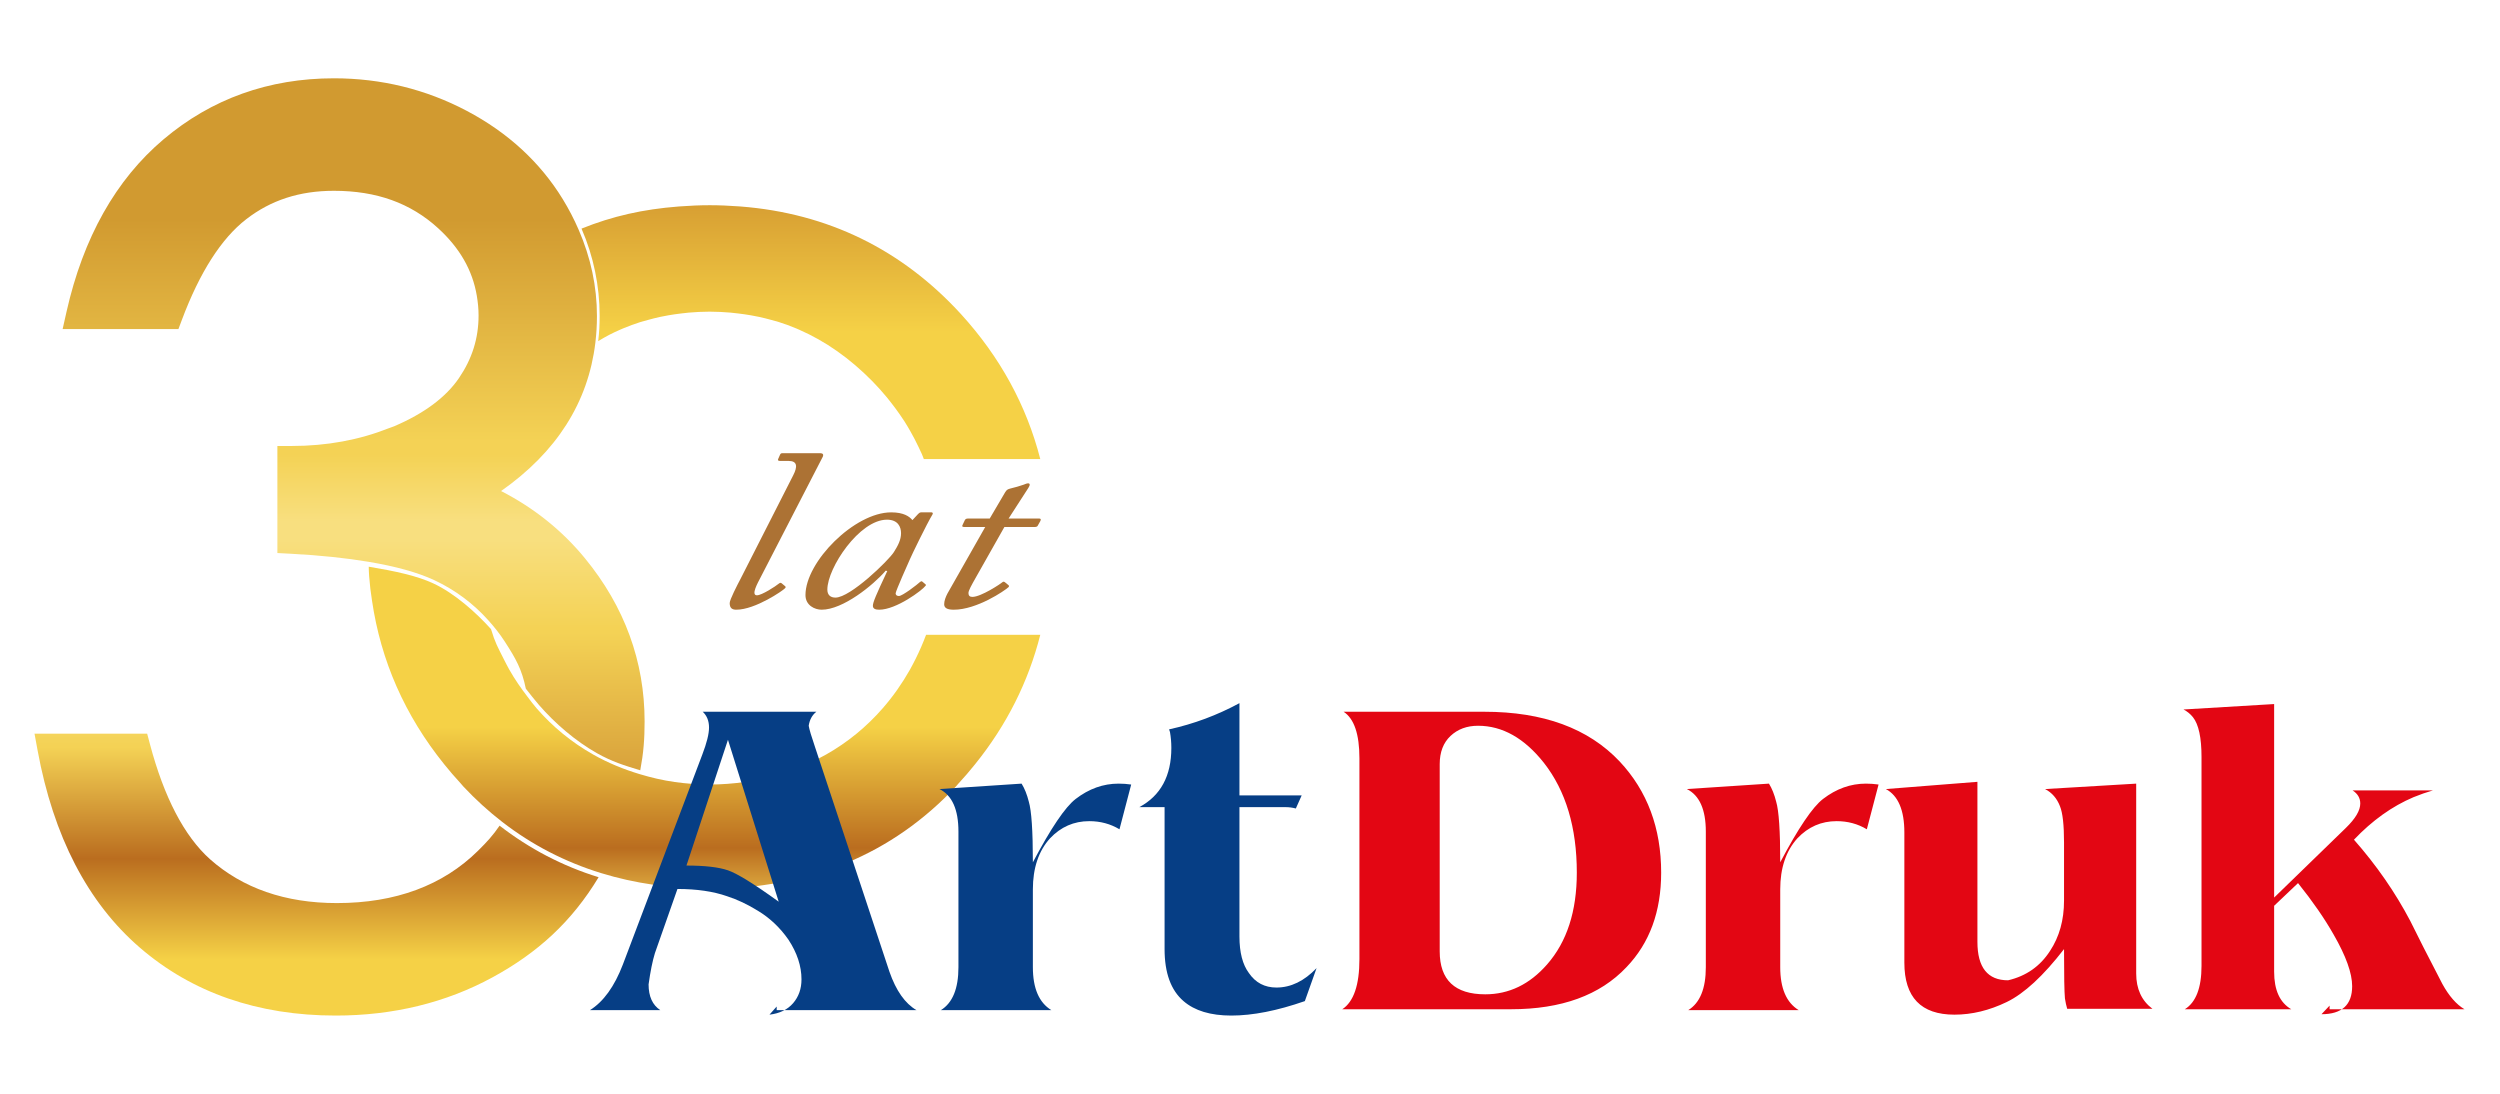 <?xml version="1.0" encoding="UTF-8" standalone="no"?>
<!-- Created with Inkscape (http://www.inkscape.org/) -->

<svg
   version="1.1"
   id="svg2"
   width="302.363"
   height="132.283"
   viewBox="0 0 302.363 132.283"
   sodipodi:docname="ArtDruk_logo30.ai"
   xmlns:inkscape="http://www.inkscape.org/namespaces/inkscape"
   xmlns:sodipodi="http://sodipodi.sourceforge.net/DTD/sodipodi-0.dtd"
   xmlns="http://www.w3.org/2000/svg"
   xmlns:svg="http://www.w3.org/2000/svg">
  <defs
     id="defs6">
    <linearGradient
       x1="0"
       y1="0"
       x2="1"
       y2="0"
       gradientUnits="userSpaceOnUse"
       gradientTransform="matrix(0,103.868,103.868,0,32.084,-15.019)"
       spreadMethod="pad"
       id="linearGradient44">
      <stop
         style="stop-opacity:1;stop-color:#f5d146"
         offset="0"
         id="stop22" />
      <stop
         style="stop-opacity:1;stop-color:#ba6d1f"
         offset="0.295"
         id="stop24" />
      <stop
         style="stop-opacity:1;stop-color:#f4d255"
         offset="0.548"
         id="stop26" />
      <stop
         style="stop-opacity:1;stop-color:#f4d255"
         offset="0.552"
         id="stop28" />
      <stop
         style="stop-opacity:1;stop-color:#f8df7f"
         offset="0.63"
         id="stop30" />
      <stop
         style="stop-opacity:1;stop-color:#f8df7f"
         offset="0.645"
         id="stop32" />
      <stop
         style="stop-opacity:1;stop-color:#f4d255"
         offset="0.703"
         id="stop34" />
      <stop
         style="stop-opacity:1;stop-color:#f4d255"
         offset="0.714"
         id="stop36" />
      <stop
         style="stop-opacity:1;stop-color:#d19a30"
         offset="0.908"
         id="stop38" />
      <stop
         style="stop-opacity:1;stop-color:#d19a30"
         offset="0.936"
         id="stop40" />
      <stop
         style="stop-opacity:1;stop-color:#d19a30"
         offset="1"
         id="stop42" />
    </linearGradient>
    <linearGradient
       x1="0"
       y1="0"
       x2="1"
       y2="0"
       gradientUnits="userSpaceOnUse"
       gradientTransform="matrix(0,63.72,63.72,0,28.722,2.199)"
       spreadMethod="pad"
       id="linearGradient84">
      <stop
         style="stop-opacity:1;stop-color:#f5d146"
         offset="0"
         id="stop60" />
      <stop
         style="stop-opacity:1;stop-color:#f5d146"
         offset="0.157"
         id="stop62" />
      <stop
         style="stop-opacity:1;stop-color:#ba6d1f"
         offset="0.3"
         id="stop64" />
      <stop
         style="stop-opacity:1;stop-color:#f4d255"
         offset="0.458"
         id="stop66" />
      <stop
         style="stop-opacity:1;stop-color:#f4d255"
         offset="0.46"
         id="stop68" />
      <stop
         style="stop-opacity:1;stop-color:#f8df7f"
         offset="0.566"
         id="stop70" />
      <stop
         style="stop-opacity:1;stop-color:#f8df7f"
         offset="0.586"
         id="stop72" />
      <stop
         style="stop-opacity:1;stop-color:#f4d255"
         offset="0.648"
         id="stop74" />
      <stop
         style="stop-opacity:1;stop-color:#f4d255"
         offset="0.66"
         id="stop76" />
      <stop
         style="stop-opacity:1;stop-color:#c2912c"
         offset="0.75"
         id="stop78" />
      <stop
         style="stop-opacity:1;stop-color:#c2912c"
         offset="0.763"
         id="stop80" />
      <stop
         style="stop-opacity:1;stop-color:#c2912c"
         offset="1"
         id="stop82" />
    </linearGradient>
    <clipPath
       clipPathUnits="userSpaceOnUse"
       id="clipPath94">
      <path
         d="M 0,99.213 H 226.772 V 0 H 0 Z"
         id="path92" />
    </clipPath>
    <linearGradient
       x1="0"
       y1="0"
       x2="1"
       y2="0"
       gradientUnits="userSpaceOnUse"
       gradientTransform="matrix(0,78.715,78.715,0,73.575,69.106)"
       spreadMethod="pad"
       id="linearGradient142">
      <stop
         style="stop-opacity:1;stop-color:#f5d146"
         offset="0"
         id="stop120" />
      <stop
         style="stop-opacity:1;stop-color:#ba6d1f"
         offset="0.295"
         id="stop122" />
      <stop
         style="stop-opacity:1;stop-color:#f4d255"
         offset="0.548"
         id="stop124" />
      <stop
         style="stop-opacity:1;stop-color:#f4d255"
         offset="0.552"
         id="stop126" />
      <stop
         style="stop-opacity:1;stop-color:#f8df7f"
         offset="0.63"
         id="stop128" />
      <stop
         style="stop-opacity:1;stop-color:#f8df7f"
         offset="0.645"
         id="stop130" />
      <stop
         style="stop-opacity:1;stop-color:#f4d255"
         offset="0.703"
         id="stop132" />
      <stop
         style="stop-opacity:1;stop-color:#f4d255"
         offset="0.714"
         id="stop134" />
      <stop
         style="stop-opacity:1;stop-color:#d19a30"
         offset="0.908"
         id="stop136" />
      <stop
         style="stop-opacity:1;stop-color:#d19a30"
         offset="0.936"
         id="stop138" />
      <stop
         style="stop-opacity:1;stop-color:#d19a30"
         offset="1"
         id="stop140" />
    </linearGradient>
    <linearGradient
       x1="0"
       y1="0"
       x2="1"
       y2="0"
       gradientUnits="userSpaceOnUse"
       gradientTransform="matrix(0,-54.199,-54.199,0,63.921,33.264)"
       spreadMethod="pad"
       id="linearGradient178">
      <stop
         style="stop-opacity:1;stop-color:#f5d146"
         offset="0"
         id="stop158" />
      <stop
         style="stop-opacity:1;stop-color:#ba6d1f"
         offset="0.203"
         id="stop160" />
      <stop
         style="stop-opacity:1;stop-color:#f4d255"
         offset="0.323"
         id="stop162" />
      <stop
         style="stop-opacity:1;stop-color:#f4d255"
         offset="0.325"
         id="stop164" />
      <stop
         style="stop-opacity:1;stop-color:#f8df7f"
         offset="0.422"
         id="stop166" />
      <stop
         style="stop-opacity:1;stop-color:#f8df7f"
         offset="0.44"
         id="stop168" />
      <stop
         style="stop-opacity:1;stop-color:#f4d255"
         offset="0.497"
         id="stop170" />
      <stop
         style="stop-opacity:1;stop-color:#f4d255"
         offset="0.509"
         id="stop172" />
      <stop
         style="stop-opacity:1;stop-color:#f4d255"
         offset="0.94"
         id="stop174" />
      <stop
         style="stop-opacity:1;stop-color:#f4d255"
         offset="1"
         id="stop176" />
    </linearGradient>
    <clipPath
       clipPathUnits="userSpaceOnUse"
       id="clipPath188">
      <path
         d="M 0,99.213 H 226.772 V 0 H 0 Z"
         id="path186" />
    </clipPath>
  </defs>
  <sodipodi:namedview
     id="namedview4"
     pagecolor="#ffffff"
     bordercolor="#000000"
     borderopacity="0.25"
     inkscape:showpageshadow="2"
     inkscape:pageopacity="0.0"
     inkscape:pagecheckerboard="0"
     inkscape:deskcolor="#d1d1d1" />
  <g
     id="g8"
     inkscape:groupmode="layer"
     inkscape:label="ArtDruk_logo30"
     transform="matrix(1.333,0,0,-1.333,0,132.283)">
    <g
       id="g10">
      <g
         id="g12">
        <g
           id="g18">
          <g
             id="g20">
            <path
               d="M 14.841,86.597 C 10.514,82.941 7.551,77.677 6.036,70.952 v 0 l -0.353,-1.57 h 10.506 l 0.314,0.835 c 1.615,4.308 3.576,7.377 5.828,9.123 v 0 c 2.245,1.74 4.851,2.586 7.966,2.586 v 0 c 3.865,0 6.959,-1.112 9.459,-3.399 v 0 c 1.966,-1.799 3.114,-3.814 3.503,-6.11 v 0 c 0.099,-0.584 0.162,-1.18 0.162,-1.801 v 0 c 0,-2.068 -0.581,-3.926 -1.777,-5.68 v 0 c -1.188,-1.743 -3.165,-3.214 -5.875,-4.373 v 0 c -0.163,-0.07 -0.34,-0.118 -0.506,-0.184 v 0 c -2.655,-1.054 -5.608,-1.607 -8.809,-1.607 v 0 h -1.287 v -9.713 l 1.218,-0.065 c 2.672,-0.14 5.014,-0.388 7.05,-0.73 v 0 c 2.454,-0.411 4.456,-0.963 5.952,-1.659 v 0 c 1.909,-0.891 3.545,-2.119 4.909,-3.637 v 0 c 0.538,-0.6 1.044,-1.234 1.493,-1.927 v 0 c 1.033,-1.597 1.557,-2.531 1.919,-4.287 v 0 c 0.262,-0.342 0.908,-1.152 1.188,-1.473 v 0 c 1.472,-1.692 3.312,-3.277 5.268,-4.384 v 0 c 1.337,-0.756 2.467,-1.111 3.926,-1.551 v 0 c 0.297,1.573 0.395,2.825 0.395,4.44 v 0 c 0,5.441 -1.822,10.422 -5.416,14.801 v 0 c -2.061,2.514 -4.612,4.558 -7.607,6.097 v 0 c 5.038,3.532 7.903,8.041 8.554,13.449 v 0 c 0.095,0.791 0.145,1.6 0.145,2.43 v 0 c 0,2.68 -0.561,5.302 -1.66,7.829 v 0 c -0.406,0.937 -0.882,1.862 -1.439,2.771 v 0 c -2.052,3.352 -4.985,6.05 -8.716,8.018 v 0 c -3.711,1.958 -7.765,2.951 -12.049,2.951 v 0 c -5.91,0 -11.109,-1.862 -15.456,-5.535"
               style="fill:url(#linearGradient44);stroke:none"
               id="path46" />
          </g>
        </g>
      </g>
    </g>
    <g
       id="g48">
      <g
         id="g50">
        <g
           id="g56">
          <g
             id="g58">
            <path
               d="m 3.131,32.671 0.28,-1.519 C 4.846,23.346 7.97,17.323 12.696,13.25 v 0 C 17.434,9.164 23.409,7.093 30.457,7.093 v 0 c 5.211,0 9.996,1.165 14.225,3.466 v 0 c 4.113,2.236 7.194,5.051 9.631,9.087 v 0 c -3.279,1.009 -6.287,2.59 -8.984,4.677 v 0 C 44.708,23.422 44.223,22.89 43.376,22.051 v 0 C 40.19,18.897 35.879,17.299 30.563,17.299 v 0 c -4.668,0 -8.547,1.345 -11.522,3.992 v 0 c -2.326,2.096 -4.155,5.604 -5.435,10.424 v 0 l -0.254,0.956 z"
               style="fill:url(#linearGradient84);stroke:none"
               id="path86" />
          </g>
        </g>
      </g>
    </g>
    <g
       id="g88">
      <g
         id="g90"
         clip-path="url(#clipPath94)">
        <g
           id="g96"
           transform="translate(71.968,56.109)">
          <path
             d="m 0,0 c 0.408,0.788 0.38,1.306 -0.408,1.306 h -0.788 c -0.19,0 -0.217,0.083 -0.163,0.187 l 0.163,0.373 c 0.055,0.124 0.109,0.145 0.272,0.145 h 3.37 C 2.691,2.011 2.773,1.887 2.691,1.7 L -2.963,-9.268 c -0.244,-0.477 -0.897,-1.617 -0.326,-1.617 0.435,0 1.685,0.809 2.011,1.078 0.109,0.083 0.164,0.062 0.245,0 l 0.299,-0.249 c 0.055,-0.041 0.082,-0.124 -0.027,-0.207 -0.136,-0.166 -2.664,-1.928 -4.404,-1.928 -0.353,0 -0.597,0.124 -0.597,0.601 0,0.311 0.679,1.617 1.005,2.239 z"
             style="fill:#ac7234;fill-opacity:1;fill-rule:nonzero;stroke:none"
             id="path98" />
        </g>
        <g
           id="g100"
           transform="translate(81.101,49.142)">
          <path
             d="m 0,0 c 0.38,0.601 0.652,1.12 0.652,1.721 0,0.56 -0.272,1.223 -1.277,1.223 -2.501,0 -5.409,-4.375 -5.409,-6.344 0,-0.477 0.272,-0.726 0.734,-0.726 1.359,0 4.811,3.359 5.3,4.126 M 3.425,3.608 C 3.533,3.608 3.561,3.504 3.507,3.421 2.99,2.571 1.604,-0.29 1.468,-0.622 1.305,-0.975 0.163,-3.545 0.163,-3.732 c 0,-0.187 0.136,-0.249 0.299,-0.249 0.326,0 1.712,1.078 1.903,1.265 0.081,0.062 0.163,0.104 0.217,0.041 l 0.245,-0.207 c 0.081,-0.062 0.109,-0.104 0.054,-0.166 -0.299,-0.415 -2.664,-2.177 -4.213,-2.177 -0.326,0 -0.571,0.083 -0.571,0.353 0,0.311 0.272,0.953 1.305,3.151 l -0.136,0.042 c -1.141,-1.327 -3.887,-3.546 -5.817,-3.546 -0.625,0 -1.468,0.394 -1.468,1.327 0,3.027 4.458,7.506 7.774,7.506 1.142,0 1.658,-0.374 1.93,-0.705 l 0.517,0.559 c 0.081,0.083 0.163,0.146 0.272,0.146 z"
             style="fill:#ac7234;fill-opacity:1;fill-rule:nonzero;stroke:none"
             id="path102" />
        </g>
        <g
           id="g104"
           transform="translate(89.391,51.423)">
          <path
             d="M 0,0 H -1.902 C -2.066,0 -2.12,0.041 -2.066,0.166 l 0.218,0.456 c 0.054,0.104 0.136,0.145 0.299,0.145 H 0.408 L 1.821,3.172 C 1.957,3.38 2.039,3.421 2.256,3.483 2.555,3.545 3.262,3.753 3.479,3.836 3.642,3.898 3.778,3.96 3.887,3.96 4.05,3.96 4.105,3.836 3.914,3.545 L 2.12,0.767 h 2.773 c 0.136,0 0.19,-0.062 0.108,-0.228 L 4.757,0.104 C 4.73,0.041 4.621,0 4.512,0 H 1.74 l -2.637,-4.665 c -0.326,-0.581 -0.625,-1.099 -0.625,-1.327 0,-0.228 0.109,-0.352 0.353,-0.352 0.789,0 2.555,1.181 2.719,1.326 0.081,0.083 0.163,0.063 0.244,0 L 2.093,-5.266 C 2.175,-5.329 2.175,-5.37 2.12,-5.453 1.767,-5.785 -0.761,-7.506 -2.854,-7.506 c -0.679,0 -0.87,0.208 -0.87,0.498 0,0.311 0.136,0.664 0.299,0.975 z"
             style="fill:#ac7234;fill-opacity:1;fill-rule:nonzero;stroke:none"
             id="path106" />
        </g>
      </g>
    </g>
    <g
       id="g108">
      <g
         id="g110">
        <g
           id="g116">
          <g
             id="g118">
            <path
               d="m 64.387,80.616 c -0.009,0 -0.018,0.001 -0.027,0.001 v 0 c -0.871,0 -1.725,-0.04 -2.569,-0.101 v 0 c -0.074,-0.006 -0.147,-0.009 -0.22,-0.015 v 0 c -3.228,-0.252 -5.986,-0.87 -8.809,-2.006 v 0 c 1.099,-2.527 1.644,-5.228 1.644,-7.908 v 0 c 0,-0.83 -0.036,-1.509 -0.131,-2.301 v 0 c 0.735,0.444 1.224,0.702 1.996,1.039 v 0 c 0.089,0.039 0.177,0.079 0.266,0.115 v 0 c 0.521,0.219 1.05,0.412 1.589,0.583 v 0 c 0.219,0.069 0.444,0.123 0.666,0.185 v 0 c 0.359,0.099 0.72,0.193 1.086,0.272 v 0 c 0.255,0.055 0.513,0.104 0.773,0.149 v 0 c 0.38,0.067 0.765,0.121 1.155,0.167 v 0 c 0.225,0.026 0.449,0.057 0.677,0.076 v 0 c 0.624,0.052 1.255,0.088 1.901,0.088 v 0 h 0.003 c 0.001,0 0.002,0 0.003,0 v 0 c 0.646,0 1.277,-0.036 1.9,-0.088 v 0 c 0.229,-0.019 0.452,-0.05 0.678,-0.076 v 0 c 0.389,-0.046 0.774,-0.1 1.155,-0.167 v 0 c 0.259,-0.045 0.517,-0.094 0.772,-0.149 v 0 c 0.367,-0.079 0.728,-0.173 1.087,-0.272 v 0 c 0.222,-0.062 0.446,-0.116 0.664,-0.185 v 0 c 0.54,-0.171 1.07,-0.364 1.591,-0.583 v 0 c 0.089,-0.036 0.177,-0.076 0.265,-0.115 v 0 c 2.398,-1.048 4.608,-2.603 6.661,-4.69 v 0 c 0.467,-0.474 0.9,-0.965 1.315,-1.464 v 0 c 0.134,-0.162 0.261,-0.329 0.39,-0.493 v 0 c 0.257,-0.328 0.502,-0.66 0.738,-0.997 v 0 c 0.149,-0.216 0.3,-0.431 0.441,-0.65 v 0 c 0.2,-0.311 0.382,-0.628 0.565,-0.946 v 0 c 0.259,-0.455 0.5,-0.918 0.723,-1.39 v 0 c 0.108,-0.226 0.219,-0.451 0.318,-0.68 v 0 c 0.061,-0.141 0.112,-0.287 0.169,-0.43 v 0 h 10.565 c -1.245,4.854 -3.646,9.26 -7.198,13.155 v 0 c -5.376,5.873 -12.092,9.143 -19.987,9.761 v 0 c -0.073,0.006 -0.147,0.009 -0.22,0.015 v 0 c -0.845,0.061 -1.698,0.101 -2.569,0.101 v 0 c -0.009,0 -0.017,-0.001 -0.026,-0.001"
               style="fill:url(#linearGradient142);stroke:none"
               id="path144" />
          </g>
        </g>
      </g>
    </g>
    <g
       id="g146">
      <g
         id="g148">
        <g
           id="g154">
          <g
             id="g156">
            <path
               d="m 33.496,46.928 c 0.029,-0.374 0.067,-0.744 0.107,-1.113 v 0 c 0.043,-0.365 0.097,-0.728 0.152,-1.089 v 0 c 0.797,-5.436 2.978,-10.404 6.547,-14.83 v 0 c 0.469,-0.59 0.974,-1.167 1.496,-1.737 v 0 c 0.085,-0.093 0.157,-0.191 0.244,-0.283 v 0 c 1.111,-1.185 2.289,-2.255 3.528,-3.213 v 0 c 2.697,-2.087 5.694,-3.636 8.973,-4.645 v 0 c 3.034,-0.934 6.31,-1.41 9.817,-1.41 v 0 c 0.009,0 0.018,0 0.027,0 v 0 c 0.009,0 0.017,0 0.026,0 v 0 c 9.04,0 16.549,3.118 22.318,9.268 v 0 c 0.077,0.081 0.139,0.166 0.214,0.248 v 0 c 0.534,0.581 1.048,1.17 1.527,1.773 v 0 c 2.881,3.571 4.841,7.503 5.915,11.743 v 0 H 84.025 c -0.281,-0.754 -0.603,-1.495 -0.969,-2.223 v 0 h -10e-4 c -0.159,-0.312 -0.316,-0.625 -0.49,-0.934 v 0 C 81.844,37.208 81.02,36.042 80.099,34.985 v 0 C 78.627,33.294 76.907,31.883 74.95,30.776 v 0 C 72.658,29.48 70.175,28.651 67.542,28.283 v 0 c -1.029,-0.145 -2.08,-0.226 -3.155,-0.226 v 0 c -1.075,0 -2.126,0.081 -3.156,0.226 v 0 c -1.098,0.153 -2.161,0.405 -3.204,0.72 v 0 c -1.457,0.439 -2.867,1.017 -4.204,1.773 v 0 c -1.956,1.107 -3.677,2.518 -5.149,4.209 v 0 c -0.28,0.322 -0.535,0.673 -0.797,1.015 v 0 c -0.599,0.782 -1.168,1.597 -1.669,2.483 v 0 c -0.174,0.309 -0.331,0.622 -0.49,0.934 v 0 c -0.58,1.151 -0.8,1.521 -1.166,2.737 v 0 c -1.365,1.519 -3.315,3.254 -5.226,4.145 v 0 c -1.495,0.697 -3.416,1.109 -5.87,1.521 v 0 c 0.02,-0.446 0.004,-0.451 0.04,-0.892"
               style="fill:url(#linearGradient178);stroke:none"
               id="path180" />
          </g>
        </g>
      </g>
    </g>
    <g
       id="g182">
      <g
         id="g184"
         clip-path="url(#clipPath188)">
        <g
           id="g190"
           transform="translate(121.91,34.659)">
          <path
             d="m 0,0 h 12.768 c 5.347,0 9.439,-1.503 12.277,-4.512 2.51,-2.68 3.765,-6.044 3.765,-10.091 0,-3.528 -1.05,-6.386 -3.151,-8.574 -2.401,-2.543 -5.893,-3.815 -10.476,-3.815 H -0.123 c 1.037,0.683 1.556,2.201 1.556,4.554 V -4.224 C 1.433,-2.037 0.955,-0.629 0,0 m 18.17,-4.634 c -1.774,2.241 -3.765,3.363 -5.975,3.363 -1.009,0 -1.841,-0.308 -2.496,-0.923 C 9.044,-2.81 8.717,-3.665 8.717,-4.758 v -16.983 c 0,-2.598 1.377,-3.897 4.132,-3.897 2.156,0 4.025,0.902 5.608,2.708 1.8,2.051 2.7,4.826 2.7,8.327 0,4.102 -0.996,7.425 -2.987,9.969 m 12.973,-2.38 7.448,0.492 c 0.273,-0.438 0.491,-0.984 0.655,-1.641 0.245,-0.82 0.368,-2.653 0.368,-5.497 1.637,3.097 2.933,5.019 3.887,5.75 1.201,0.923 2.498,1.388 3.888,1.388 0.382,0 0.764,-0.027 1.147,-0.082 l -1.065,-4.062 c -0.818,0.493 -1.732,0.739 -2.742,0.739 -1.391,0 -2.578,-0.519 -3.56,-1.559 -1.037,-1.148 -1.555,-2.694 -1.555,-4.635 v -7.056 c 0,-1.914 0.559,-3.213 1.678,-3.897 H 31.266 c 1.064,0.656 1.596,1.955 1.596,3.897 v 12.307 c 0,1.996 -0.573,3.281 -1.719,3.856 m 42.239,-19.937 h -7.733 c -0.082,0.274 -0.15,0.588 -0.205,0.944 -0.055,0.574 -0.082,2.064 -0.082,4.471 -1.883,-2.434 -3.615,-4.034 -5.197,-4.8 -1.583,-0.765 -3.166,-1.148 -4.747,-1.148 -3.029,0 -4.543,1.573 -4.543,4.717 v 11.815 c 0,2.023 -0.56,3.336 -1.678,3.938 l 8.307,0.656 v -14.521 c 0,-2.325 0.928,-3.487 2.783,-3.487 1.637,0.383 2.906,1.271 3.806,2.666 0.846,1.285 1.269,2.803 1.269,4.553 v 5.292 c 0,1.587 -0.122,2.68 -0.368,3.282 -0.274,0.711 -0.723,1.231 -1.351,1.559 l 8.267,0.492 v -17.229 c 0,-1.395 0.491,-2.461 1.472,-3.2 m 28.313,-0.041 H 89.458 v 0.328 l -0.736,-0.779 c 1.856,0 2.783,0.848 2.783,2.543 0,1.176 -0.559,2.735 -1.677,4.677 -0.819,1.449 -1.897,3.008 -3.234,4.677 l -2.168,-2.059 v -5.982 c 0,-1.669 0.518,-2.803 1.554,-3.405 h -9.657 c 1.009,0.629 1.514,1.942 1.514,3.938 v 18.952 c 0,1.75 -0.259,2.954 -0.778,3.61 -0.245,0.301 -0.532,0.534 -0.859,0.698 l 8.226,0.492 v -17.557 l 6.506,6.317 c 0.873,0.847 1.309,1.586 1.309,2.216 0,0.492 -0.232,0.887 -0.695,1.189 h 7.285 c -0.574,-0.164 -1.16,-0.369 -1.761,-0.615 -1.937,-0.821 -3.737,-2.106 -5.401,-3.856 2.046,-2.325 3.751,-4.787 5.115,-7.385 0.627,-1.285 1.596,-3.186 2.905,-5.702 0.601,-1.094 1.269,-1.86 2.006,-2.297"
             style="fill:#e30613;fill-opacity:1;fill-rule:nonzero;stroke:none"
             id="path192" />
        </g>
        <g
           id="g194"
           transform="translate(83.155,7.585)">
          <path
             d="M 0,0 H -12.686 V 0.328 L -13.34,-0.41 c 0.927,0.109 1.643,0.458 2.148,1.045 0.505,0.588 0.757,1.307 0.757,2.154 0,1.204 -0.395,2.407 -1.187,3.611 -0.764,1.093 -1.691,1.969 -2.783,2.625 -0.927,0.574 -1.855,1.012 -2.783,1.312 -1.254,0.438 -2.755,0.657 -4.501,0.657 l -2.046,-5.825 c -0.218,-0.712 -0.409,-1.655 -0.573,-2.831 0,-1.094 0.355,-1.873 1.064,-2.338 h -6.384 c 1.228,0.766 2.224,2.147 2.988,4.144 l 7.202,19.034 c 0.409,1.066 0.614,1.887 0.614,2.461 0,0.602 -0.191,1.08 -0.573,1.435 h 10.312 c -0.382,-0.3 -0.613,-0.724 -0.695,-1.271 0.054,-0.328 0.245,-0.971 0.573,-1.928 L -2.455,3.487 C -1.855,1.764 -1.037,0.602 0,0 M -17.106,24.531 -20.871,13.12 c 1.658,0 2.913,-0.144 3.759,-0.431 0.839,-0.287 2.38,-1.237 4.61,-2.85 z M 2.088,20.06 9.536,20.552 c 0.272,-0.438 0.49,-0.984 0.655,-1.64 0.245,-0.821 0.368,-2.654 0.368,-5.498 1.637,3.098 2.933,5.019 3.887,5.75 1.201,0.923 2.497,1.388 3.888,1.388 0.382,0 0.764,-0.027 1.146,-0.082 l -1.063,-4.061 c -0.819,0.492 -1.733,0.738 -2.743,0.738 -1.391,0 -2.577,-0.519 -3.56,-1.559 -1.036,-1.148 -1.555,-2.694 -1.555,-4.635 V 3.897 C 10.559,1.983 11.118,0.684 12.237,0 H 2.211 c 1.064,0.656 1.595,1.955 1.595,3.897 v 12.307 c 0,1.996 -0.572,3.282 -1.718,3.856 M 36.3,3.815 35.236,0.82 c -2.51,-0.875 -4.733,-1.312 -6.671,-1.312 -1.882,0 -3.328,0.437 -4.337,1.312 -1.146,0.985 -1.719,2.557 -1.719,4.718 v 12.881 h -2.292 c 1.937,1.039 2.906,2.83 2.906,5.373 0,0.493 -0.041,0.972 -0.123,1.436 l -0.082,0.247 c 2.237,0.492 4.365,1.285 6.384,2.379 v -8.368 h 4.543 1.104 l -0.531,-1.19 c -0.3,0.082 -0.615,0.123 -0.942,0.123 H 29.302 V 6.687 c 0,-1.45 0.287,-2.558 0.86,-3.323 0.6,-0.876 1.432,-1.313 2.495,-1.313 1.31,0 2.524,0.588 3.643,1.764"
             style="fill:#063e85;fill-opacity:1;fill-rule:nonzero;stroke:none"
             id="path196" />
        </g>
      </g>
    </g>
  </g>
</svg>
